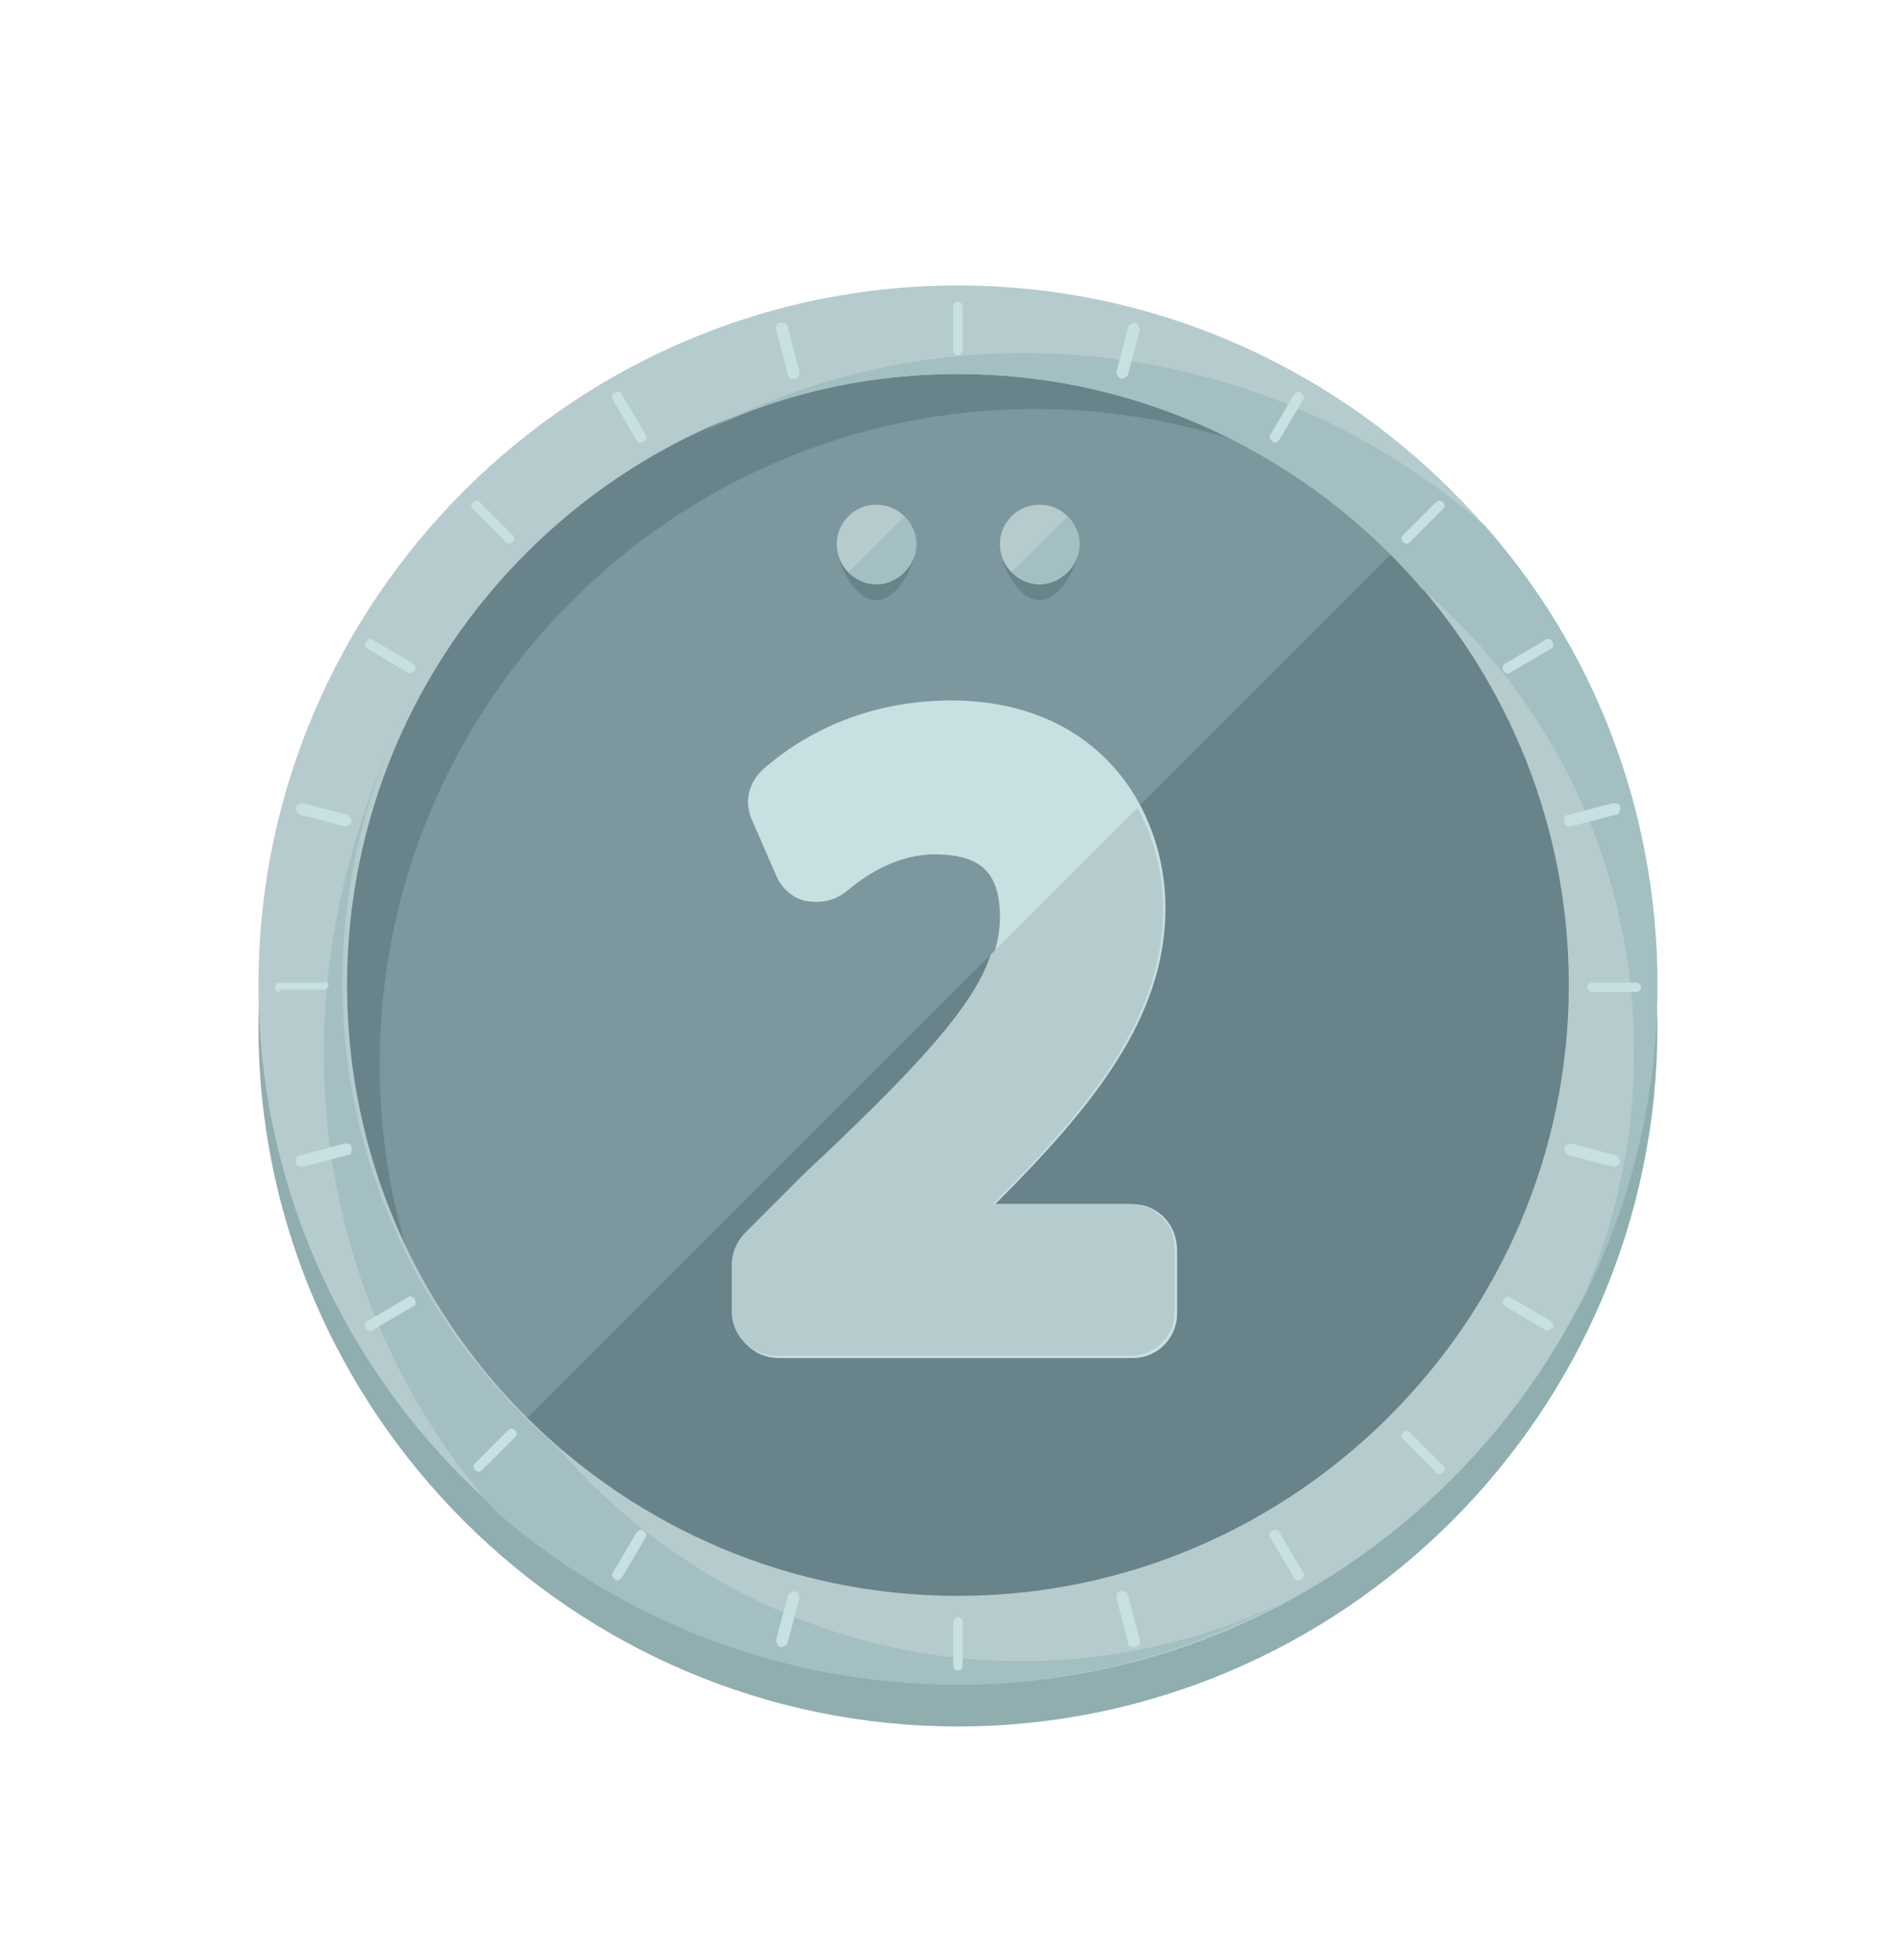 <svg width="33" height="34" viewBox="0 0 33 34" fill="none" xmlns="http://www.w3.org/2000/svg">
<g clip-path="url(#clip0)" filter="url(#filter0_d)">
<path d="M16.62 29.952C9.946 29.952 4.484 24.491 4.484 17.816C4.484 11.141 9.946 5.68 16.62 5.68C23.295 5.68 28.756 11.141 28.756 17.816C28.756 24.491 23.295 29.952 16.62 29.952Z" fill="#90AEAF"/>
<path d="M16.62 28.455C22.898 28.455 27.988 23.366 27.988 17.088C27.988 10.81 22.898 5.721 16.62 5.721C10.342 5.721 5.253 10.81 5.253 17.088C5.253 23.366 10.342 28.455 16.62 28.455Z" fill="#7D979E"/>
<path d="M6.588 18.463C6.588 12.193 11.685 7.096 17.955 7.096C20.747 7.096 23.295 8.107 25.277 9.766C23.214 7.298 20.099 5.721 16.62 5.721C10.35 5.721 5.253 10.818 5.253 17.088C5.253 20.567 6.831 23.682 9.298 25.785C7.599 23.803 6.588 21.255 6.588 18.463Z" fill="#688389"/>
<path d="M24.671 9.078C29.12 13.528 29.12 20.729 24.671 25.178C20.221 29.628 13.02 29.628 8.57 25.178" fill="#688389"/>
<path d="M16.62 29.224C9.946 29.224 4.484 23.763 4.484 17.088C4.484 10.413 9.946 4.952 16.62 4.952C23.295 4.952 28.756 10.413 28.756 17.088C28.756 23.763 23.295 29.224 16.62 29.224ZM16.62 6.489C10.755 6.489 6.022 11.263 6.022 17.088C6.022 22.953 10.795 27.686 16.62 27.686C22.445 27.686 27.219 22.913 27.219 17.088C27.219 11.263 22.486 6.489 16.62 6.489Z" fill="#B6CBCE"/>
<path d="M28.756 17.088C28.756 14.013 27.623 11.222 25.762 9.119C23.619 7.258 20.827 6.125 17.753 6.125C15.69 6.125 13.788 6.651 12.089 7.541C13.465 6.853 15.002 6.489 16.62 6.489C19.816 6.489 22.729 7.945 24.67 10.211C26.936 12.153 28.352 15.025 28.352 18.261C28.352 19.879 27.987 21.416 27.34 22.792C28.23 21.093 28.756 19.151 28.756 17.088Z" fill="#A3BFC1"/>
<path d="M5.617 18.261C5.617 21.336 6.75 24.127 8.61 26.23C10.755 28.091 13.546 29.224 16.58 29.224C18.643 29.224 20.544 28.698 22.243 27.808C20.868 28.455 19.331 28.819 17.712 28.819C14.517 28.819 11.604 27.363 9.662 25.098C7.397 23.156 5.941 20.284 5.941 17.047C5.941 15.429 6.305 13.892 6.952 12.517C6.143 14.256 5.617 16.198 5.617 18.261Z" fill="#A3BFC1"/>
<path d="M16.701 6.085C16.701 6.125 16.661 6.165 16.62 6.165C16.58 6.165 16.539 6.125 16.539 6.085V5.316C16.539 5.275 16.58 5.235 16.62 5.235C16.661 5.235 16.701 5.275 16.701 5.316V6.085Z" fill="#C7E0E2"/>
<path d="M16.701 28.9C16.701 28.941 16.661 28.981 16.62 28.981C16.58 28.981 16.539 28.941 16.539 28.9V28.131C16.539 28.091 16.58 28.051 16.62 28.051C16.661 28.051 16.701 28.091 16.701 28.131V28.9Z" fill="#C7E0E2"/>
<path d="M24.468 9.402C24.428 9.442 24.387 9.442 24.347 9.402C24.306 9.361 24.306 9.321 24.347 9.28L24.913 8.714C24.953 8.674 24.994 8.674 25.034 8.714C25.075 8.754 25.075 8.795 25.034 8.835L24.468 9.402Z" fill="#C7E0E2"/>
<path d="M8.368 25.502C8.328 25.542 8.287 25.542 8.247 25.502C8.206 25.461 8.206 25.421 8.247 25.381L8.813 24.814C8.853 24.774 8.894 24.774 8.934 24.814C8.975 24.855 8.975 24.895 8.934 24.936L8.368 25.502Z" fill="#C7E0E2"/>
<path d="M27.623 17.209C27.583 17.209 27.543 17.169 27.543 17.128C27.543 17.088 27.583 17.047 27.623 17.047H28.392C28.432 17.047 28.473 17.088 28.473 17.128C28.473 17.169 28.432 17.209 28.392 17.209H27.623Z" fill="#C7E0E2"/>
<path d="M4.848 17.209C4.808 17.209 4.768 17.169 4.768 17.128C4.768 17.088 4.808 17.047 4.848 17.047H5.617C5.658 17.007 5.698 17.047 5.698 17.088C5.698 17.128 5.658 17.169 5.617 17.169H4.848V17.209Z" fill="#C7E0E2"/>
<path d="M24.347 24.976C24.306 24.936 24.306 24.895 24.347 24.855C24.387 24.814 24.428 24.814 24.468 24.855L25.034 25.421C25.075 25.462 25.075 25.502 25.034 25.543C24.994 25.583 24.953 25.583 24.913 25.543L24.347 24.976Z" fill="#C7E0E2"/>
<path d="M8.206 8.835C8.166 8.795 8.166 8.754 8.206 8.714C8.247 8.674 8.287 8.674 8.327 8.714L8.894 9.28C8.934 9.321 8.934 9.361 8.894 9.402C8.853 9.442 8.813 9.442 8.772 9.402L8.206 8.835Z" fill="#C7E0E2"/>
<path d="M11.2 7.541C11.24 7.581 11.2 7.662 11.159 7.662C11.119 7.703 11.038 7.662 11.038 7.622L10.633 6.934C10.593 6.894 10.633 6.813 10.674 6.813C10.714 6.772 10.795 6.813 10.795 6.853L11.2 7.541Z" fill="#C7E0E2"/>
<path d="M22.608 27.282C22.648 27.323 22.608 27.403 22.567 27.403C22.527 27.444 22.446 27.403 22.446 27.363L22.041 26.675C22.001 26.635 22.041 26.554 22.082 26.554C22.122 26.513 22.203 26.554 22.203 26.594L22.608 27.282Z" fill="#C7E0E2"/>
<path d="M19.573 6.489C19.573 6.53 19.492 6.57 19.452 6.57C19.412 6.57 19.371 6.489 19.371 6.449L19.573 5.68C19.573 5.64 19.654 5.599 19.695 5.599C19.735 5.599 19.776 5.68 19.776 5.72L19.573 6.489Z" fill="#C7E0E2"/>
<path d="M13.667 28.496C13.667 28.536 13.586 28.576 13.546 28.576C13.505 28.576 13.465 28.496 13.465 28.455L13.667 27.686C13.667 27.646 13.748 27.606 13.789 27.606C13.829 27.606 13.87 27.686 13.87 27.727L13.667 28.496Z" fill="#C7E0E2"/>
<path d="M26.208 11.667C26.167 11.707 26.086 11.667 26.086 11.627C26.046 11.586 26.086 11.505 26.127 11.505L26.814 11.101C26.855 11.06 26.936 11.101 26.936 11.141C26.976 11.182 26.936 11.262 26.895 11.262L26.208 11.667Z" fill="#C7E0E2"/>
<path d="M6.466 23.075C6.426 23.115 6.345 23.075 6.345 23.034C6.305 22.994 6.345 22.913 6.386 22.913L7.073 22.509C7.114 22.468 7.195 22.509 7.195 22.549C7.235 22.589 7.195 22.67 7.154 22.67L6.466 23.075Z" fill="#C7E0E2"/>
<path d="M27.219 20.041C27.178 20.041 27.138 19.96 27.138 19.919C27.138 19.879 27.219 19.838 27.259 19.838L28.028 20.041C28.068 20.041 28.109 20.122 28.109 20.162C28.109 20.203 28.028 20.243 27.988 20.243L27.219 20.041Z" fill="#C7E0E2"/>
<path d="M5.213 14.135C5.172 14.135 5.132 14.054 5.132 14.013C5.132 13.973 5.213 13.932 5.253 13.932L6.022 14.135C6.062 14.135 6.102 14.216 6.102 14.256C6.102 14.296 6.022 14.337 5.981 14.337L5.213 14.135Z" fill="#C7E0E2"/>
<path d="M7.154 11.505C7.195 11.546 7.235 11.586 7.195 11.627C7.154 11.667 7.114 11.707 7.073 11.667L6.386 11.262C6.345 11.222 6.305 11.182 6.345 11.141C6.386 11.101 6.426 11.06 6.466 11.101L7.154 11.505Z" fill="#C7E0E2"/>
<path d="M26.895 22.913C26.936 22.953 26.976 22.994 26.936 23.034C26.895 23.075 26.855 23.115 26.814 23.075L26.127 22.67C26.086 22.63 26.046 22.589 26.086 22.549C26.127 22.509 26.167 22.468 26.208 22.509L26.895 22.913Z" fill="#C7E0E2"/>
<path d="M13.87 6.449C13.87 6.489 13.87 6.57 13.789 6.57C13.748 6.57 13.667 6.57 13.667 6.489L13.465 5.72C13.465 5.68 13.465 5.599 13.546 5.599C13.586 5.599 13.667 5.599 13.667 5.68L13.87 6.449Z" fill="#C7E0E2"/>
<path d="M19.776 28.455C19.776 28.496 19.776 28.576 19.695 28.576C19.654 28.576 19.573 28.576 19.573 28.496L19.371 27.727C19.371 27.686 19.371 27.606 19.452 27.606C19.492 27.606 19.573 27.606 19.573 27.686L19.776 28.455Z" fill="#C7E0E2"/>
<path d="M22.203 7.622C22.163 7.662 22.122 7.703 22.082 7.662C22.041 7.622 22.001 7.581 22.041 7.541L22.446 6.853C22.486 6.813 22.527 6.772 22.567 6.813C22.608 6.853 22.648 6.894 22.608 6.934L22.203 7.622Z" fill="#C7E0E2"/>
<path d="M10.795 27.363C10.755 27.403 10.714 27.444 10.674 27.403C10.633 27.363 10.593 27.323 10.633 27.282L11.038 26.594C11.078 26.554 11.119 26.513 11.159 26.554C11.2 26.594 11.24 26.635 11.2 26.675L10.795 27.363Z" fill="#C7E0E2"/>
<path d="M27.259 14.337C27.219 14.337 27.138 14.337 27.138 14.256C27.138 14.216 27.138 14.135 27.219 14.135L27.988 13.932C28.028 13.932 28.109 13.932 28.109 14.013C28.109 14.054 28.109 14.135 28.028 14.135L27.259 14.337Z" fill="#C7E0E2"/>
<path d="M5.253 20.243C5.213 20.243 5.132 20.243 5.132 20.162C5.132 20.122 5.132 20.041 5.213 20.041L5.981 19.838C6.022 19.838 6.102 19.838 6.102 19.919C6.102 19.96 6.102 20.041 6.022 20.041L5.253 20.243Z" fill="#C7E0E2"/>
<path d="M19.654 20.89H17.268C18.967 19.191 20.221 17.654 20.221 15.753C20.221 14.013 19.047 12.152 16.499 12.152C15.285 12.152 14.153 12.557 13.263 13.326C12.979 13.568 12.899 13.932 13.06 14.256L13.465 15.186C13.546 15.389 13.748 15.591 13.991 15.631C14.234 15.672 14.476 15.631 14.679 15.47C14.962 15.227 15.528 14.822 16.216 14.822C17.025 14.822 17.349 15.146 17.349 15.915C17.349 17.047 16.337 18.18 13.991 20.405L12.979 21.416C12.818 21.578 12.737 21.78 12.737 21.983V22.792C12.737 23.237 13.101 23.56 13.505 23.56H19.654C20.099 23.56 20.423 23.196 20.423 22.792V21.699C20.423 21.214 20.059 20.89 19.654 20.89Z" fill="#C7E0E2"/>
<path d="M13.95 20.365L12.939 21.376C12.777 21.538 12.696 21.74 12.696 21.942V22.751C12.696 23.196 13.06 23.52 13.465 23.52H19.614C20.059 23.52 20.382 23.156 20.382 22.751V21.659C20.382 21.214 20.018 20.89 19.614 20.89H17.227C18.926 19.191 20.18 17.654 20.18 15.753C20.18 15.146 20.018 14.539 19.735 14.013L17.187 16.562C16.903 17.452 15.892 18.544 13.95 20.365Z" fill="#B6CBCE"/>
<path d="M15.892 9.442C15.892 9.806 15.569 10.413 15.204 10.413C14.841 10.413 14.517 9.806 14.517 9.442C14.517 9.078 14.841 8.755 15.204 8.755C15.569 8.755 15.892 9.078 15.892 9.442Z" fill="#688389"/>
<path d="M15.204 10.13C15.584 10.13 15.892 9.822 15.892 9.442C15.892 9.062 15.584 8.755 15.204 8.755C14.825 8.755 14.517 9.062 14.517 9.442C14.517 9.822 14.825 10.13 15.204 10.13Z" fill="#B6CBCE"/>
<path d="M15.69 8.957C15.973 9.24 15.973 9.644 15.69 9.928C15.407 10.211 15.002 10.211 14.719 9.928" fill="#A3BFC1"/>
<path d="M18.724 9.442C18.724 9.806 18.4 10.413 18.036 10.413C17.672 10.413 17.348 9.806 17.348 9.442C17.348 9.078 17.672 8.755 18.036 8.755C18.4 8.755 18.724 9.078 18.724 9.442Z" fill="#688389"/>
<path d="M18.036 10.13C18.416 10.13 18.724 9.822 18.724 9.442C18.724 9.062 18.416 8.755 18.036 8.755C17.656 8.755 17.348 9.062 17.348 9.442C17.348 9.822 17.656 10.13 18.036 10.13Z" fill="#B6CBCE"/>
<path d="M18.522 8.957C18.805 9.24 18.805 9.644 18.522 9.928C18.238 10.211 17.834 10.211 17.551 9.928" fill="#A3BFC1"/>
</g>
<defs>
<filter id="filter0_d" x="0.12" y="0.952" width="33" height="33" filterUnits="userSpaceOnUse" color-interpolation-filters="sRGB">
<feFlood flood-opacity="0" result="BackgroundImageFix"/>
<feColorMatrix in="SourceAlpha" type="matrix" values="0 0 0 0 0 0 0 0 0 0 0 0 0 0 0 0 0 0 127 0"/>
<feOffset/>
<feGaussianBlur stdDeviation="2"/>
<feColorMatrix type="matrix" values="0 0 0 0 0 0 0 0 0 0 0 0 0 0 0 0 0 0 0.25 0"/>
<feBlend mode="normal" in2="BackgroundImageFix" result="effect1_dropShadow"/>
<feBlend mode="normal" in="SourceGraphic" in2="effect1_dropShadow" result="shape"/>
</filter>
<clipPath id="clip0">
<rect width="25" height="25" fill="white" transform="translate(4.12 4.952)"/>
</clipPath>
</defs>
</svg>
